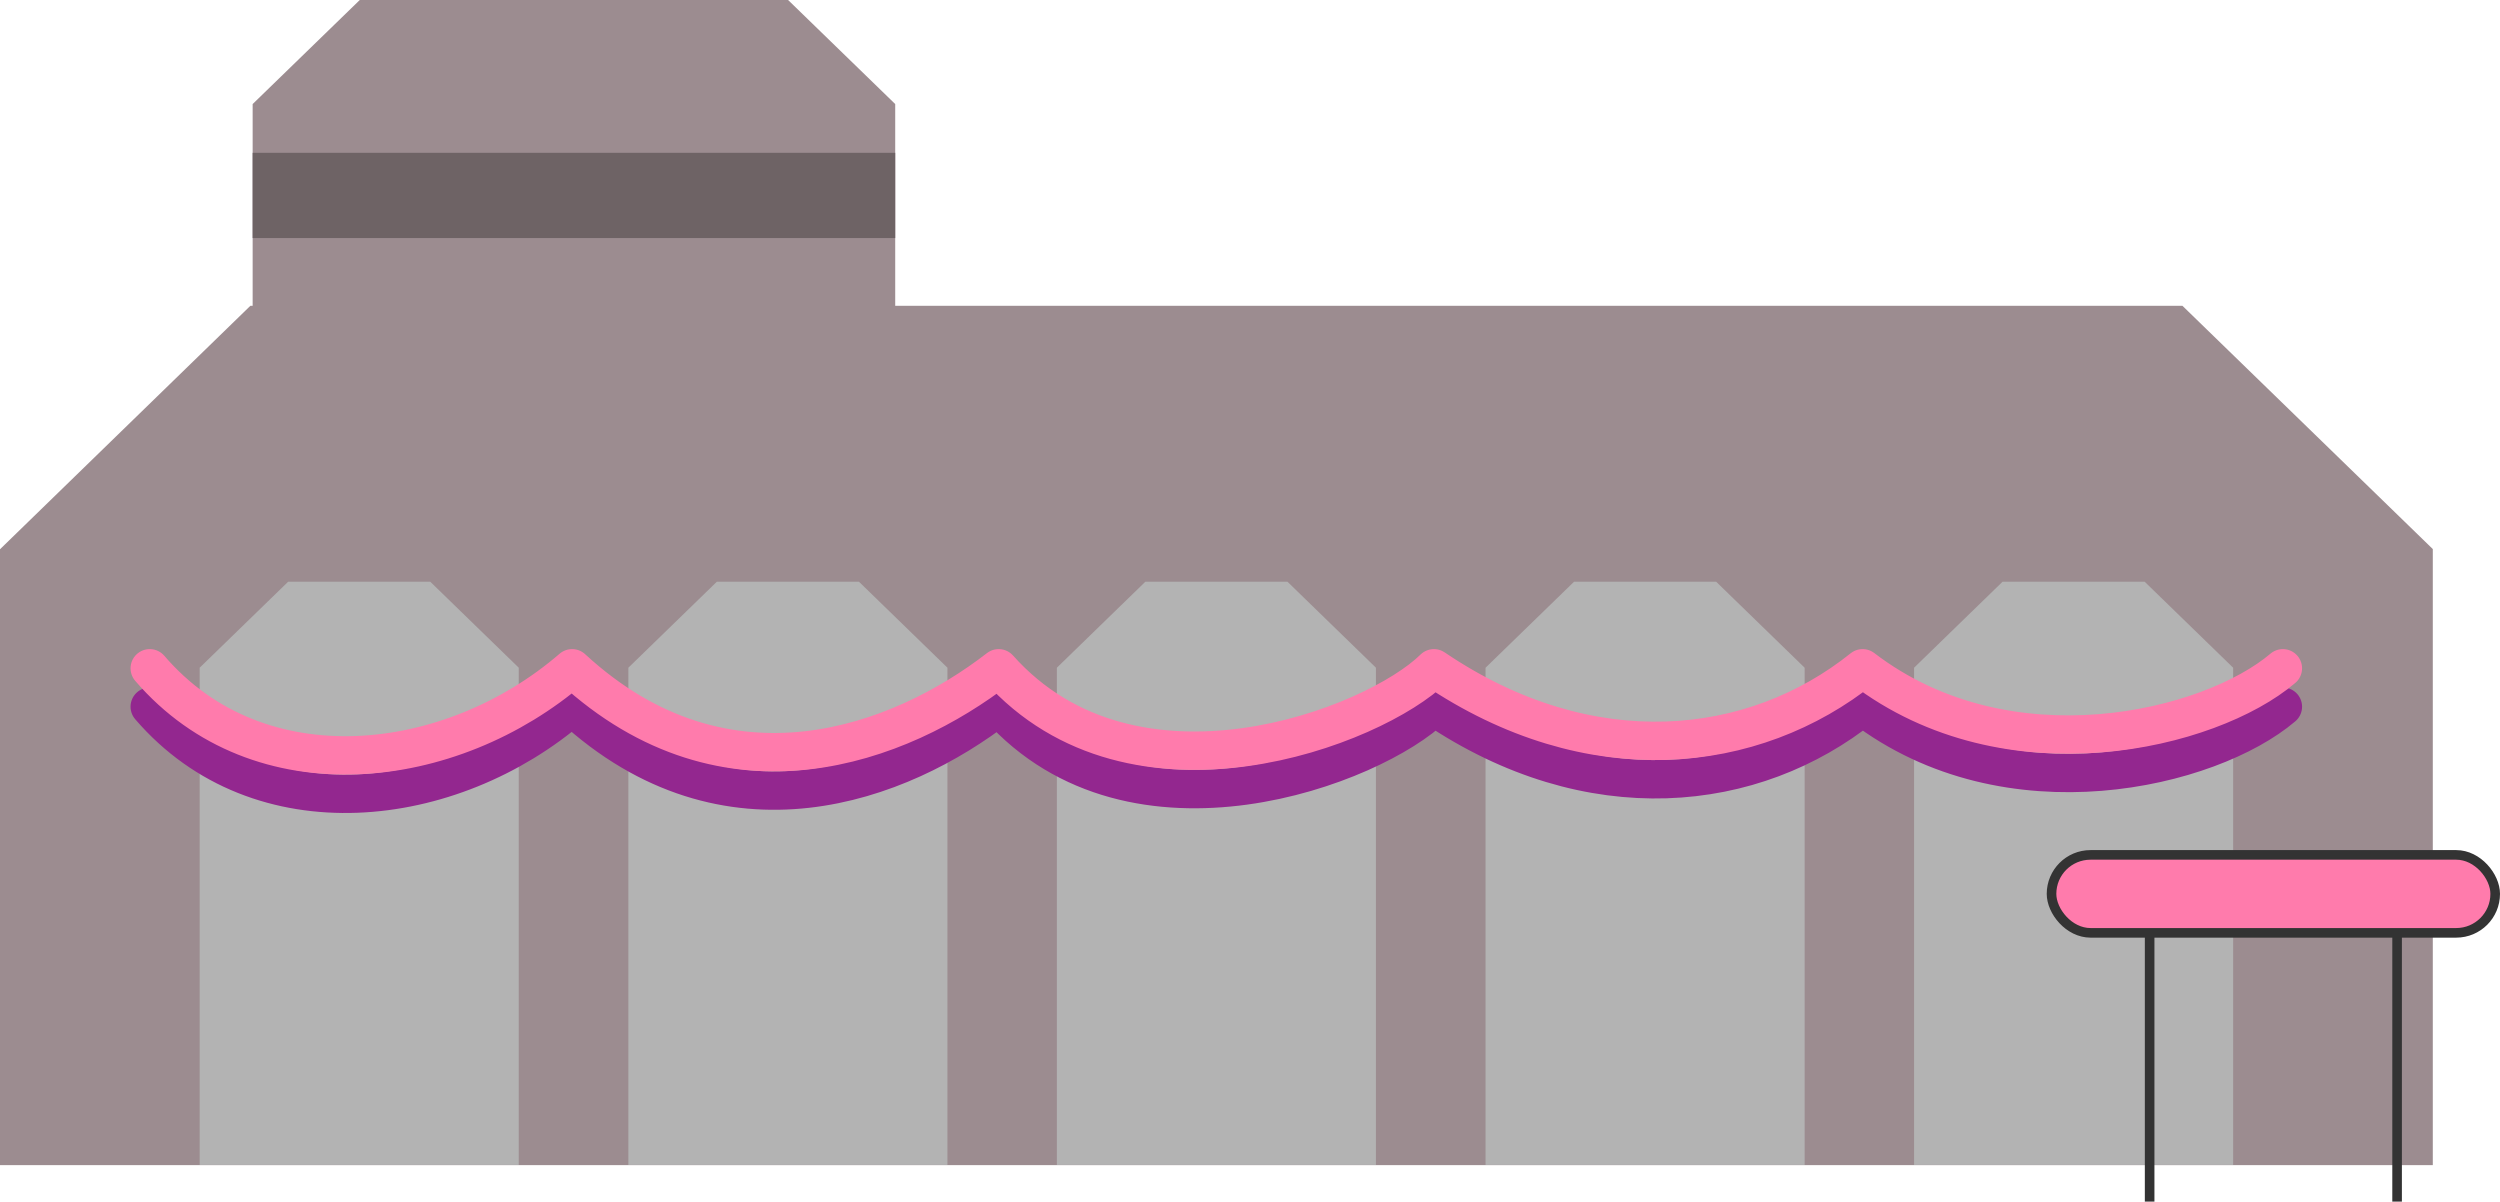 <?xml version="1.0" encoding="UTF-8"?><svg id="b" xmlns="http://www.w3.org/2000/svg" viewBox="0 0 130.22 62.59"><defs><style>.d{fill:#ff7bac;}.d,.e{stroke:#333;stroke-miterlimit:10;stroke-width:.5px;}.e,.f,.g{fill:none;}.f{stroke:#93278f;}.f,.h,.i,.g{fill-rule:evenodd;}.f,.g{stroke-linecap:round;stroke-linejoin:round;stroke-width:2px;}.j{fill:#6e6365;}.h{fill:#b3b3b3;}.i{fill:#9c8c90;}.g{stroke:#ff7bac;}</style></defs><g id="c"><g><g><path class="i" d="M18.74,0h22.31l5.58,5.42V60.68H13.16V5.42L18.74,0Z"/><path class="i" d="M13.04,15.93H113.68l13.04,12.67V60.69H0V28.61L13.04,15.93Z"/><path class="h" d="M59.66,30.3h7.4l4.61,4.48v25.9h-16.62v-25.9l4.61-4.48Z"/><path class="h" d="M37.34,30.3h7.4l4.61,4.48v25.9h-16.62v-25.9l4.61-4.48Z"/><path class="h" d="M81.99,30.3h7.4l4.61,4.48v25.9h-16.62v-25.9l4.61-4.48Z"/><path class="h" d="M104.31,30.3h7.4l4.61,4.48v25.9h-16.62v-25.9l4.61-4.48Z"/><path class="h" d="M15.01,30.3h7.4l4.61,4.48v25.9H10.4v-25.9l4.61-4.48Z"/><rect class="j" x="13.16" y="7.96" width="33.47" height="4.44"/></g><g><g><line class="e" x1="111.97" y1="62.59" x2="111.97" y2="48.75"/><line class="e" x1="124.86" y1="62.59" x2="124.86" y2="48.75"/></g><rect class="d" x="106.86" y="44.53" width="23.11" height="4.06" rx="2.03" ry="2.03"/></g><path class="f" d="M7.8,36.81c5.7,6.63,15.7,5.44,22,0,8.07,7.44,17.11,3.96,22.22,0,7.04,7.89,19.56,3.07,22.67,0,8.15,5.52,16.67,4.54,22.33,0,7.59,5.81,18.11,3.22,21.89,0"/><path class="g" d="M7.8,34.81c5.7,6.63,15.7,5.44,22,0,8.07,7.44,17.11,3.96,22.22,0,7.04,7.89,19.56,3.07,22.67,0,8.15,5.52,16.67,4.54,22.33,0,7.59,5.81,18.11,3.22,21.89,0"/></g></g></svg>